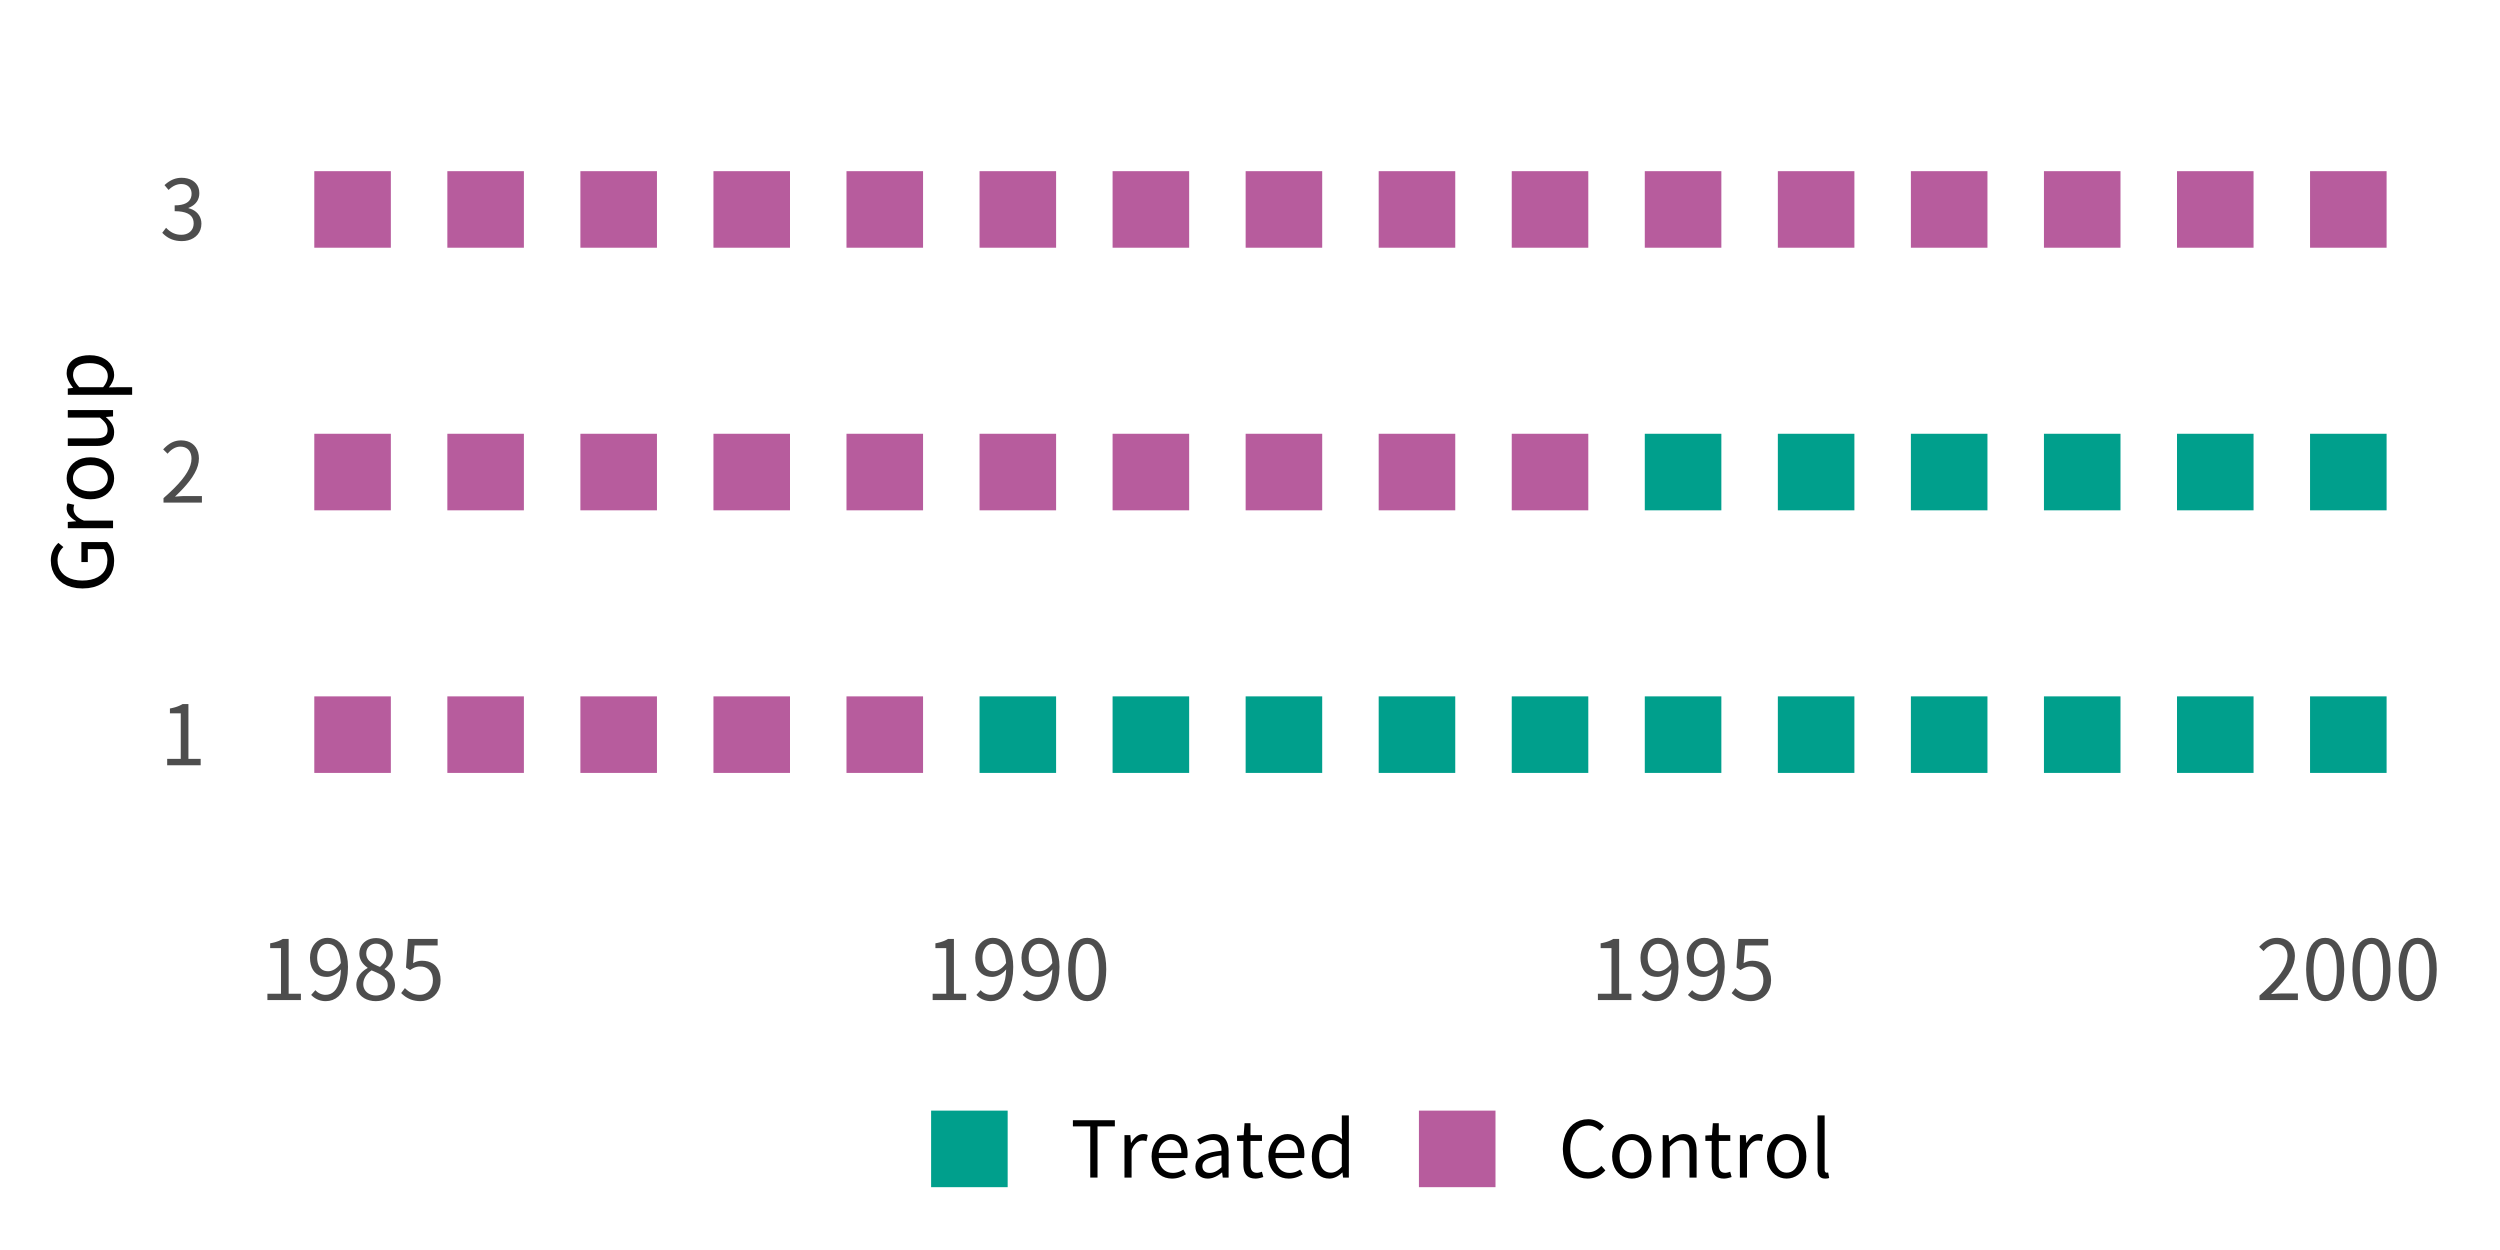 <?xml version="1.0" encoding="UTF-8"?>
<svg xmlns="http://www.w3.org/2000/svg" xmlns:xlink="http://www.w3.org/1999/xlink" width="720pt" height="360pt" viewBox="0 0 720 360" version="1.1">
<g id="surface20">
<rect x="0" y="0" width="720" height="360" style="fill:rgb(100%,100%,100%);fill-opacity:1;stroke:none;"/>
<path style=" stroke:none;fill-rule:nonzero;fill:rgb(71.765%,36.078%,61.569%);fill-opacity:1;" d="M 90.516 222.602 L 112.566 222.602 L 112.566 200.555 L 90.516 200.555 Z M 90.516 222.602 "/>
<path style=" stroke:none;fill-rule:nonzero;fill:rgb(71.765%,36.078%,61.569%);fill-opacity:1;" d="M 128.836 222.602 L 150.883 222.602 L 150.883 200.555 L 128.836 200.555 Z M 128.836 222.602 "/>
<path style=" stroke:none;fill-rule:nonzero;fill:rgb(71.765%,36.078%,61.569%);fill-opacity:1;" d="M 167.152 222.602 L 189.203 222.602 L 189.203 200.555 L 167.152 200.555 Z M 167.152 222.602 "/>
<path style=" stroke:none;fill-rule:nonzero;fill:rgb(71.765%,36.078%,61.569%);fill-opacity:1;" d="M 205.473 222.602 L 227.52 222.602 L 227.52 200.555 L 205.473 200.555 Z M 205.473 222.602 "/>
<path style=" stroke:none;fill-rule:nonzero;fill:rgb(71.765%,36.078%,61.569%);fill-opacity:1;" d="M 243.789 222.602 L 265.84 222.602 L 265.84 200.555 L 243.789 200.555 Z M 243.789 222.602 "/>
<path style=" stroke:none;fill-rule:nonzero;fill:rgb(0%,62.353%,54.902%);fill-opacity:1;" d="M 282.109 222.602 L 304.156 222.602 L 304.156 200.555 L 282.109 200.555 Z M 282.109 222.602 "/>
<path style=" stroke:none;fill-rule:nonzero;fill:rgb(0%,62.353%,54.902%);fill-opacity:1;" d="M 320.426 222.602 L 342.477 222.602 L 342.477 200.555 L 320.426 200.555 Z M 320.426 222.602 "/>
<path style=" stroke:none;fill-rule:nonzero;fill:rgb(0%,62.353%,54.902%);fill-opacity:1;" d="M 358.746 222.602 L 380.793 222.602 L 380.793 200.555 L 358.746 200.555 Z M 358.746 222.602 "/>
<path style=" stroke:none;fill-rule:nonzero;fill:rgb(0%,62.353%,54.902%);fill-opacity:1;" d="M 397.062 222.602 L 419.113 222.602 L 419.113 200.555 L 397.062 200.555 Z M 397.062 222.602 "/>
<path style=" stroke:none;fill-rule:nonzero;fill:rgb(0%,62.353%,54.902%);fill-opacity:1;" d="M 435.383 222.602 L 457.43 222.602 L 457.43 200.555 L 435.383 200.555 Z M 435.383 222.602 "/>
<path style=" stroke:none;fill-rule:nonzero;fill:rgb(0%,62.353%,54.902%);fill-opacity:1;" d="M 473.699 222.602 L 495.75 222.602 L 495.75 200.555 L 473.699 200.555 Z M 473.699 222.602 "/>
<path style=" stroke:none;fill-rule:nonzero;fill:rgb(0%,62.353%,54.902%);fill-opacity:1;" d="M 512.02 222.602 L 534.066 222.602 L 534.066 200.555 L 512.02 200.555 Z M 512.02 222.602 "/>
<path style=" stroke:none;fill-rule:nonzero;fill:rgb(0%,62.353%,54.902%);fill-opacity:1;" d="M 550.336 222.602 L 572.387 222.602 L 572.387 200.555 L 550.336 200.555 Z M 550.336 222.602 "/>
<path style=" stroke:none;fill-rule:nonzero;fill:rgb(0%,62.353%,54.902%);fill-opacity:1;" d="M 588.656 222.602 L 610.703 222.602 L 610.703 200.555 L 588.656 200.555 Z M 588.656 222.602 "/>
<path style=" stroke:none;fill-rule:nonzero;fill:rgb(0%,62.353%,54.902%);fill-opacity:1;" d="M 626.977 222.602 L 649.023 222.602 L 649.023 200.555 L 626.977 200.555 Z M 626.977 222.602 "/>
<path style=" stroke:none;fill-rule:nonzero;fill:rgb(0%,62.353%,54.902%);fill-opacity:1;" d="M 665.293 222.602 L 687.34 222.602 L 687.34 200.555 L 665.293 200.555 Z M 665.293 222.602 "/>
<path style=" stroke:none;fill-rule:nonzero;fill:rgb(71.765%,36.078%,61.569%);fill-opacity:1;" d="M 90.516 146.973 L 112.566 146.973 L 112.566 124.926 L 90.516 124.926 Z M 90.516 146.973 "/>
<path style=" stroke:none;fill-rule:nonzero;fill:rgb(71.765%,36.078%,61.569%);fill-opacity:1;" d="M 128.836 146.973 L 150.883 146.973 L 150.883 124.926 L 128.836 124.926 Z M 128.836 146.973 "/>
<path style=" stroke:none;fill-rule:nonzero;fill:rgb(71.765%,36.078%,61.569%);fill-opacity:1;" d="M 167.152 146.973 L 189.203 146.973 L 189.203 124.926 L 167.152 124.926 Z M 167.152 146.973 "/>
<path style=" stroke:none;fill-rule:nonzero;fill:rgb(71.765%,36.078%,61.569%);fill-opacity:1;" d="M 205.473 146.973 L 227.52 146.973 L 227.52 124.926 L 205.473 124.926 Z M 205.473 146.973 "/>
<path style=" stroke:none;fill-rule:nonzero;fill:rgb(71.765%,36.078%,61.569%);fill-opacity:1;" d="M 243.789 146.973 L 265.84 146.973 L 265.84 124.926 L 243.789 124.926 Z M 243.789 146.973 "/>
<path style=" stroke:none;fill-rule:nonzero;fill:rgb(71.765%,36.078%,61.569%);fill-opacity:1;" d="M 282.109 146.973 L 304.156 146.973 L 304.156 124.926 L 282.109 124.926 Z M 282.109 146.973 "/>
<path style=" stroke:none;fill-rule:nonzero;fill:rgb(71.765%,36.078%,61.569%);fill-opacity:1;" d="M 320.426 146.973 L 342.477 146.973 L 342.477 124.926 L 320.426 124.926 Z M 320.426 146.973 "/>
<path style=" stroke:none;fill-rule:nonzero;fill:rgb(71.765%,36.078%,61.569%);fill-opacity:1;" d="M 358.746 146.973 L 380.793 146.973 L 380.793 124.926 L 358.746 124.926 Z M 358.746 146.973 "/>
<path style=" stroke:none;fill-rule:nonzero;fill:rgb(71.765%,36.078%,61.569%);fill-opacity:1;" d="M 397.062 146.973 L 419.113 146.973 L 419.113 124.926 L 397.062 124.926 Z M 397.062 146.973 "/>
<path style=" stroke:none;fill-rule:nonzero;fill:rgb(71.765%,36.078%,61.569%);fill-opacity:1;" d="M 435.383 146.973 L 457.43 146.973 L 457.43 124.926 L 435.383 124.926 Z M 435.383 146.973 "/>
<path style=" stroke:none;fill-rule:nonzero;fill:rgb(0%,62.353%,54.902%);fill-opacity:1;" d="M 473.699 146.973 L 495.75 146.973 L 495.75 124.926 L 473.699 124.926 Z M 473.699 146.973 "/>
<path style=" stroke:none;fill-rule:nonzero;fill:rgb(0%,62.353%,54.902%);fill-opacity:1;" d="M 512.02 146.973 L 534.066 146.973 L 534.066 124.926 L 512.02 124.926 Z M 512.02 146.973 "/>
<path style=" stroke:none;fill-rule:nonzero;fill:rgb(0%,62.353%,54.902%);fill-opacity:1;" d="M 550.336 146.973 L 572.387 146.973 L 572.387 124.926 L 550.336 124.926 Z M 550.336 146.973 "/>
<path style=" stroke:none;fill-rule:nonzero;fill:rgb(0%,62.353%,54.902%);fill-opacity:1;" d="M 588.656 146.973 L 610.703 146.973 L 610.703 124.926 L 588.656 124.926 Z M 588.656 146.973 "/>
<path style=" stroke:none;fill-rule:nonzero;fill:rgb(0%,62.353%,54.902%);fill-opacity:1;" d="M 626.977 146.973 L 649.023 146.973 L 649.023 124.926 L 626.977 124.926 Z M 626.977 146.973 "/>
<path style=" stroke:none;fill-rule:nonzero;fill:rgb(0%,62.353%,54.902%);fill-opacity:1;" d="M 665.293 146.973 L 687.34 146.973 L 687.34 124.926 L 665.293 124.926 Z M 665.293 146.973 "/>
<path style=" stroke:none;fill-rule:nonzero;fill:rgb(71.765%,36.078%,61.569%);fill-opacity:1;" d="M 90.516 71.344 L 112.566 71.344 L 112.566 49.297 L 90.516 49.297 Z M 90.516 71.344 "/>
<path style=" stroke:none;fill-rule:nonzero;fill:rgb(71.765%,36.078%,61.569%);fill-opacity:1;" d="M 128.836 71.344 L 150.883 71.344 L 150.883 49.297 L 128.836 49.297 Z M 128.836 71.344 "/>
<path style=" stroke:none;fill-rule:nonzero;fill:rgb(71.765%,36.078%,61.569%);fill-opacity:1;" d="M 167.152 71.344 L 189.203 71.344 L 189.203 49.297 L 167.152 49.297 Z M 167.152 71.344 "/>
<path style=" stroke:none;fill-rule:nonzero;fill:rgb(71.765%,36.078%,61.569%);fill-opacity:1;" d="M 205.473 71.344 L 227.52 71.344 L 227.52 49.297 L 205.473 49.297 Z M 205.473 71.344 "/>
<path style=" stroke:none;fill-rule:nonzero;fill:rgb(71.765%,36.078%,61.569%);fill-opacity:1;" d="M 243.789 71.344 L 265.84 71.344 L 265.84 49.297 L 243.789 49.297 Z M 243.789 71.344 "/>
<path style=" stroke:none;fill-rule:nonzero;fill:rgb(71.765%,36.078%,61.569%);fill-opacity:1;" d="M 282.109 71.344 L 304.156 71.344 L 304.156 49.297 L 282.109 49.297 Z M 282.109 71.344 "/>
<path style=" stroke:none;fill-rule:nonzero;fill:rgb(71.765%,36.078%,61.569%);fill-opacity:1;" d="M 320.426 71.344 L 342.477 71.344 L 342.477 49.297 L 320.426 49.297 Z M 320.426 71.344 "/>
<path style=" stroke:none;fill-rule:nonzero;fill:rgb(71.765%,36.078%,61.569%);fill-opacity:1;" d="M 358.746 71.344 L 380.793 71.344 L 380.793 49.297 L 358.746 49.297 Z M 358.746 71.344 "/>
<path style=" stroke:none;fill-rule:nonzero;fill:rgb(71.765%,36.078%,61.569%);fill-opacity:1;" d="M 397.062 71.344 L 419.113 71.344 L 419.113 49.297 L 397.062 49.297 Z M 397.062 71.344 "/>
<path style=" stroke:none;fill-rule:nonzero;fill:rgb(71.765%,36.078%,61.569%);fill-opacity:1;" d="M 435.383 71.344 L 457.43 71.344 L 457.43 49.297 L 435.383 49.297 Z M 435.383 71.344 "/>
<path style=" stroke:none;fill-rule:nonzero;fill:rgb(71.765%,36.078%,61.569%);fill-opacity:1;" d="M 473.699 71.344 L 495.75 71.344 L 495.75 49.297 L 473.699 49.297 Z M 473.699 71.344 "/>
<path style=" stroke:none;fill-rule:nonzero;fill:rgb(71.765%,36.078%,61.569%);fill-opacity:1;" d="M 512.02 71.344 L 534.066 71.344 L 534.066 49.297 L 512.02 49.297 Z M 512.02 71.344 "/>
<path style=" stroke:none;fill-rule:nonzero;fill:rgb(71.765%,36.078%,61.569%);fill-opacity:1;" d="M 550.336 71.344 L 572.387 71.344 L 572.387 49.297 L 550.336 49.297 Z M 550.336 71.344 "/>
<path style=" stroke:none;fill-rule:nonzero;fill:rgb(71.765%,36.078%,61.569%);fill-opacity:1;" d="M 588.656 71.344 L 610.703 71.344 L 610.703 49.297 L 588.656 49.297 Z M 588.656 71.344 "/>
<path style=" stroke:none;fill-rule:nonzero;fill:rgb(71.765%,36.078%,61.569%);fill-opacity:1;" d="M 626.977 71.344 L 649.023 71.344 L 649.023 49.297 L 626.977 49.297 Z M 626.977 71.344 "/>
<path style=" stroke:none;fill-rule:nonzero;fill:rgb(71.765%,36.078%,61.569%);fill-opacity:1;" d="M 665.293 71.344 L 687.34 71.344 L 687.34 49.297 L 665.293 49.297 Z M 665.293 71.344 "/>
<path style=" stroke:none;fill-rule:nonzero;fill:rgb(30.196%,30.196%,30.196%);fill-opacity:1;" d="M 48.145 220.387 L 57.793 220.387 L 57.793 218.562 L 54.266 218.562 L 54.266 202.77 L 52.582 202.77 L 52.289 202.938 L 51.984 203.098 L 51.668 203.246 L 51.336 203.383 L 50.984 203.516 L 50.617 203.637 L 50.23 203.75 L 49.82 203.855 L 49.391 203.953 L 48.938 204.043 L 48.938 205.434 L 52.055 205.434 L 52.055 218.562 L 48.145 218.562 Z M 48.145 220.387 "/>
<path style=" stroke:none;fill-rule:nonzero;fill:rgb(30.196%,30.196%,30.196%);fill-opacity:1;" d="M 47.09 144.758 L 58.152 144.758 L 58.152 142.863 L 53.008 142.863 L 52.727 142.871 L 52.438 142.883 L 52.145 142.902 L 51.848 142.918 L 51.551 142.941 L 51.258 142.961 L 50.965 142.984 L 50.68 143.008 L 50.398 143.031 L 51.598 141.867 L 52.703 140.723 L 53.707 139.594 L 54.609 138.48 L 55.391 137.383 L 56.051 136.293 L 56.582 135.219 L 56.969 134.152 L 57.207 133.09 L 57.289 132.039 L 57.23 131.129 L 57.059 130.289 L 56.777 129.527 L 56.395 128.848 L 55.91 128.254 L 55.332 127.758 L 54.668 127.359 L 53.914 127.07 L 53.082 126.891 L 52.176 126.828 L 51.527 126.859 L 50.918 126.949 L 50.344 127.094 L 49.801 127.293 L 49.285 127.543 L 48.797 127.836 L 48.324 128.176 L 47.871 128.555 L 47.426 128.969 L 46.992 129.422 L 48.266 130.672 L 48.559 130.332 L 48.875 130.016 L 49.203 129.723 L 49.547 129.453 L 49.906 129.219 L 50.281 129.016 L 50.672 128.852 L 51.07 128.73 L 51.484 128.656 L 51.91 128.629 L 52.535 128.672 L 53.086 128.797 L 53.574 129 L 53.996 129.273 L 54.352 129.613 L 54.641 130.016 L 54.863 130.469 L 55.023 130.973 L 55.121 131.523 L 55.152 132.109 L 55.074 133.031 L 54.844 133.988 L 54.453 134.984 L 53.902 136.023 L 53.191 137.109 L 52.312 138.254 L 51.266 139.453 L 50.047 140.719 L 48.656 142.055 L 47.09 143.461 Z M 47.09 144.758 "/>
<path style=" stroke:none;fill-rule:nonzero;fill:rgb(30.196%,30.196%,30.196%);fill-opacity:1;" d="M 52.367 69.441 L 53.285 69.387 L 54.152 69.223 L 54.961 68.953 L 55.699 68.582 L 56.359 68.113 L 56.922 67.551 L 57.379 66.895 L 57.723 66.152 L 57.934 65.328 L 58.008 64.426 L 57.961 63.73 L 57.82 63.086 L 57.594 62.492 L 57.293 61.957 L 56.922 61.473 L 56.488 61.047 L 56 60.684 L 55.469 60.379 L 54.895 60.137 L 54.289 59.961 L 54.289 59.867 L 54.824 59.637 L 55.32 59.359 L 55.777 59.043 L 56.184 58.684 L 56.539 58.281 L 56.844 57.836 L 57.082 57.344 L 57.262 56.812 L 57.371 56.238 L 57.406 55.617 L 57.344 54.816 L 57.16 54.09 L 56.863 53.438 L 56.457 52.859 L 55.957 52.367 L 55.371 51.953 L 54.703 51.629 L 53.961 51.395 L 53.156 51.25 L 52.297 51.203 L 51.699 51.227 L 51.129 51.305 L 50.582 51.426 L 50.062 51.594 L 49.566 51.797 L 49.09 52.043 L 48.637 52.316 L 48.199 52.625 L 47.781 52.957 L 47.375 53.312 L 48.551 54.707 L 48.855 54.414 L 49.172 54.141 L 49.508 53.895 L 49.852 53.672 L 50.215 53.477 L 50.586 53.312 L 50.973 53.18 L 51.371 53.082 L 51.781 53.023 L 52.199 53 L 52.727 53.035 L 53.211 53.129 L 53.648 53.285 L 54.035 53.496 L 54.371 53.762 L 54.652 54.078 L 54.879 54.441 L 55.043 54.852 L 55.141 55.301 L 55.176 55.785 L 55.137 56.34 L 55.016 56.863 L 54.809 57.348 L 54.504 57.785 L 54.098 58.176 L 53.586 58.508 L 52.953 58.777 L 52.203 58.977 L 51.32 59.102 L 50.305 59.145 L 50.305 60.824 L 51.441 60.867 L 52.43 60.988 L 53.273 61.188 L 53.98 61.457 L 54.562 61.793 L 55.02 62.195 L 55.359 62.652 L 55.598 63.164 L 55.73 63.723 L 55.777 64.328 L 55.73 64.918 L 55.605 65.453 L 55.398 65.938 L 55.117 66.367 L 54.77 66.738 L 54.359 67.047 L 53.895 67.293 L 53.375 67.473 L 52.809 67.582 L 52.199 67.617 L 51.621 67.59 L 51.078 67.512 L 50.574 67.387 L 50.098 67.219 L 49.656 67.016 L 49.242 66.777 L 48.855 66.512 L 48.492 66.227 L 48.152 65.922 L 47.832 65.602 L 46.727 67.043 L 47.09 67.41 L 47.492 67.77 L 47.934 68.109 L 48.414 68.426 L 48.945 68.711 L 49.523 68.957 L 50.148 69.16 L 50.832 69.312 L 51.57 69.406 Z M 52.367 69.441 "/>
<path style=" stroke:none;fill-rule:nonzero;fill:rgb(30.196%,30.196%,30.196%);fill-opacity:1;" d="M 77.012 288.023 L 86.66 288.023 L 86.66 286.199 L 83.133 286.199 L 83.133 270.406 L 81.453 270.406 L 81.16 270.574 L 80.855 270.73 L 80.535 270.879 L 80.203 271.02 L 79.852 271.148 L 79.484 271.27 L 79.098 271.387 L 78.691 271.488 L 78.258 271.586 L 77.805 271.676 L 77.805 273.07 L 80.926 273.07 L 80.926 286.199 L 77.012 286.199 Z M 77.012 288.023 "/>
<path style=" stroke:none;fill-rule:nonzero;fill:rgb(30.196%,30.196%,30.196%);fill-opacity:1;" d="M 91.34 275.805 L 91.379 275.109 L 91.488 274.469 L 91.664 273.887 L 91.902 273.367 L 92.199 272.914 L 92.543 272.531 L 92.934 272.23 L 93.363 272.004 L 93.824 271.867 L 94.316 271.82 L 94.965 271.879 L 95.559 272.051 L 96.094 272.336 L 96.574 272.73 L 96.992 273.234 L 97.352 273.848 L 97.648 274.57 L 97.883 275.398 L 98.051 276.328 L 98.156 277.367 L 97.812 277.832 L 97.457 278.246 L 97.094 278.605 L 96.723 278.91 L 96.348 279.164 L 95.969 279.367 L 95.594 279.523 L 95.219 279.633 L 94.848 279.695 L 94.484 279.719 L 93.891 279.672 L 93.355 279.539 L 92.883 279.32 L 92.477 279.023 L 92.129 278.652 L 91.844 278.211 L 91.625 277.699 L 91.469 277.125 L 91.371 276.492 Z M 93.836 288.332 L 94.82 288.25 L 95.773 287.992 L 96.676 287.551 L 97.516 286.914 L 98.27 286.074 L 98.926 285.02 L 99.469 283.742 L 99.875 282.234 L 100.133 280.477 L 100.219 278.469 L 100.145 276.875 L 99.93 275.453 L 99.586 274.195 L 99.117 273.105 L 98.539 272.184 L 97.855 271.43 L 97.082 270.848 L 96.23 270.43 L 95.305 270.176 L 94.316 270.094 L 93.512 270.16 L 92.742 270.359 L 92.02 270.684 L 91.359 271.121 L 90.77 271.672 L 90.262 272.324 L 89.848 273.07 L 89.539 273.902 L 89.344 274.816 L 89.277 275.805 L 89.332 276.848 L 89.5 277.781 L 89.77 278.613 L 90.141 279.332 L 90.602 279.945 L 91.152 280.449 L 91.785 280.84 L 92.496 281.125 L 93.277 281.293 L 94.125 281.352 L 94.566 281.324 L 95.004 281.25 L 95.441 281.133 L 95.875 280.969 L 96.297 280.766 L 96.707 280.52 L 97.105 280.238 L 97.484 279.922 L 97.844 279.57 L 98.18 279.191 L 98.078 280.719 L 97.875 282.043 L 97.582 283.172 L 97.211 284.121 L 96.766 284.895 L 96.254 285.504 L 95.691 285.957 L 95.082 286.27 L 94.438 286.453 L 93.766 286.508 L 93.426 286.496 L 93.098 286.449 L 92.77 286.379 L 92.453 286.277 L 92.148 286.152 L 91.852 286 L 91.574 285.828 L 91.309 285.629 L 91.062 285.406 L 90.836 285.164 L 89.613 286.535 L 89.918 286.836 L 90.246 287.117 L 90.602 287.379 L 90.977 287.613 L 91.383 287.82 L 91.812 287.996 L 92.273 288.141 L 92.762 288.246 L 93.285 288.312 Z M 93.836 288.332 "/>
<path style=" stroke:none;fill-rule:nonzero;fill:rgb(30.196%,30.196%,30.196%);fill-opacity:1;" d="M 108.238 288.332 L 109.195 288.273 L 110.082 288.105 L 110.891 287.836 L 111.609 287.469 L 112.238 287.016 L 112.766 286.488 L 113.191 285.891 L 113.5 285.234 L 113.691 284.523 L 113.758 283.773 L 113.715 283.086 L 113.594 282.457 L 113.402 281.887 L 113.152 281.371 L 112.844 280.902 L 112.492 280.48 L 112.102 280.098 L 111.68 279.754 L 111.238 279.445 L 110.781 279.164 L 110.781 279.047 L 111.102 278.777 L 111.43 278.469 L 111.754 278.117 L 112.062 277.73 L 112.352 277.309 L 112.609 276.855 L 112.824 276.375 L 112.988 275.871 L 113.094 275.344 L 113.133 274.797 L 113.078 274.008 L 112.918 273.273 L 112.656 272.602 L 112.297 271.996 L 111.844 271.465 L 111.301 271.016 L 110.672 270.652 L 109.961 270.387 L 109.172 270.223 L 108.309 270.164 L 107.508 270.219 L 106.758 270.371 L 106.059 270.621 L 105.43 270.961 L 104.871 271.391 L 104.395 271.898 L 104.008 272.48 L 103.723 273.133 L 103.547 273.852 L 103.484 274.629 L 103.516 275.168 L 103.605 275.676 L 103.754 276.152 L 103.949 276.602 L 104.188 277.02 L 104.465 277.406 L 104.777 277.766 L 105.117 278.102 L 105.48 278.406 L 105.859 278.688 L 105.859 278.805 L 105.379 279.086 L 104.906 279.414 L 104.453 279.789 L 104.023 280.207 L 103.637 280.672 L 103.297 281.18 L 103.016 281.734 L 102.805 282.328 L 102.668 282.969 L 102.621 283.652 L 102.691 284.445 L 102.895 285.184 L 103.223 285.859 L 103.664 286.473 L 104.215 287.012 L 104.859 287.469 L 105.594 287.836 L 106.406 288.105 L 107.293 288.277 Z M 109.438 278.469 L 108.824 278.223 L 108.23 277.961 L 107.672 277.68 L 107.152 277.375 L 106.684 277.035 L 106.277 276.66 L 105.941 276.234 L 105.691 275.762 L 105.531 275.227 L 105.477 274.629 L 105.512 274.137 L 105.613 273.68 L 105.773 273.262 L 105.996 272.887 L 106.27 272.562 L 106.59 272.289 L 106.957 272.07 L 107.367 271.906 L 107.809 271.809 L 108.285 271.773 L 108.828 271.816 L 109.32 271.934 L 109.762 272.125 L 110.152 272.383 L 110.484 272.699 L 110.758 273.066 L 110.977 273.477 L 111.133 273.926 L 111.227 274.41 L 111.262 274.918 L 111.242 275.305 L 111.188 275.684 L 111.094 276.059 L 110.965 276.422 L 110.797 276.785 L 110.598 277.137 L 110.359 277.48 L 110.086 277.82 L 109.777 278.148 Z M 108.285 286.703 L 107.668 286.66 L 107.09 286.543 L 106.559 286.355 L 106.078 286.102 L 105.656 285.785 L 105.297 285.41 L 105.008 284.988 L 104.793 284.516 L 104.656 284.008 L 104.613 283.461 L 104.641 282.965 L 104.727 282.488 L 104.863 282.031 L 105.051 281.598 L 105.281 281.184 L 105.555 280.789 L 105.871 280.422 L 106.219 280.082 L 106.602 279.766 L 107.012 279.477 L 107.75 279.777 L 108.453 280.082 L 109.117 280.395 L 109.73 280.73 L 110.277 281.098 L 110.75 281.504 L 111.133 281.961 L 111.422 282.477 L 111.605 283.062 L 111.668 283.727 L 111.629 284.234 L 111.512 284.707 L 111.32 285.141 L 111.059 285.531 L 110.73 285.871 L 110.348 286.16 L 109.906 286.391 L 109.41 286.559 L 108.867 286.664 Z M 108.285 286.703 "/>
<path style=" stroke:none;fill-rule:nonzero;fill:rgb(30.196%,30.196%,30.196%);fill-opacity:1;" d="M 121.125 288.332 L 122.008 288.27 L 122.867 288.074 L 123.68 287.758 L 124.438 287.316 L 125.121 286.758 L 125.715 286.082 L 126.203 285.297 L 126.57 284.398 L 126.805 283.395 L 126.883 282.285 L 126.816 281.191 L 126.613 280.219 L 126.293 279.375 L 125.859 278.648 L 125.332 278.039 L 124.711 277.551 L 124.016 277.172 L 123.258 276.902 L 122.441 276.746 L 121.582 276.695 L 121.273 276.703 L 120.98 276.723 L 120.699 276.762 L 120.43 276.812 L 120.172 276.879 L 119.922 276.957 L 119.68 277.047 L 119.438 277.152 L 119.203 277.266 L 118.965 277.391 L 119.395 272.301 L 126.043 272.301 L 126.043 270.406 L 117.477 270.406 L 116.926 278.66 L 118.102 279.383 L 118.395 279.191 L 118.68 279.016 L 118.953 278.863 L 119.227 278.727 L 119.5 278.613 L 119.781 278.52 L 120.066 278.445 L 120.367 278.391 L 120.688 278.359 L 121.027 278.352 L 121.668 278.395 L 122.254 278.523 L 122.789 278.738 L 123.266 279.035 L 123.68 279.41 L 124.027 279.859 L 124.305 280.379 L 124.508 280.973 L 124.633 281.633 L 124.676 282.359 L 124.629 283.098 L 124.484 283.777 L 124.258 284.387 L 123.953 284.93 L 123.578 285.398 L 123.141 285.789 L 122.652 286.098 L 122.113 286.324 L 121.539 286.461 L 120.934 286.508 L 120.344 286.484 L 119.797 286.402 L 119.289 286.281 L 118.82 286.117 L 118.387 285.914 L 117.98 285.684 L 117.605 285.43 L 117.254 285.156 L 116.922 284.863 L 116.613 284.566 L 115.531 286.004 L 115.902 286.355 L 116.305 286.699 L 116.742 287.027 L 117.223 287.332 L 117.742 287.609 L 118.312 287.852 L 118.934 288.055 L 119.605 288.203 L 120.336 288.301 Z M 121.125 288.332 "/>
<path style=" stroke:none;fill-rule:nonzero;fill:rgb(30.196%,30.196%,30.196%);fill-opacity:1;" d="M 268.605 288.023 L 278.254 288.023 L 278.254 286.199 L 274.727 286.199 L 274.727 270.406 L 273.043 270.406 L 272.75 270.574 L 272.445 270.73 L 272.129 270.879 L 271.797 271.02 L 271.445 271.148 L 271.078 271.27 L 270.691 271.387 L 270.281 271.488 L 269.852 271.586 L 269.398 271.676 L 269.398 273.07 L 272.516 273.07 L 272.516 286.199 L 268.605 286.199 Z M 268.605 288.023 "/>
<path style=" stroke:none;fill-rule:nonzero;fill:rgb(30.196%,30.196%,30.196%);fill-opacity:1;" d="M 282.934 275.805 L 282.969 275.109 L 283.082 274.469 L 283.258 273.887 L 283.496 273.367 L 283.789 272.914 L 284.137 272.531 L 284.523 272.23 L 284.953 272.004 L 285.418 271.867 L 285.91 271.82 L 286.559 271.879 L 287.152 272.051 L 287.688 272.336 L 288.164 272.73 L 288.586 273.234 L 288.941 273.848 L 289.238 274.57 L 289.473 275.398 L 289.645 276.328 L 289.75 277.367 L 289.402 277.832 L 289.047 278.246 L 288.684 278.605 L 288.312 278.91 L 287.941 279.164 L 287.562 279.367 L 287.188 279.523 L 286.812 279.633 L 286.441 279.695 L 286.078 279.719 L 285.48 279.672 L 284.949 279.539 L 284.477 279.32 L 284.066 279.023 L 283.723 278.652 L 283.438 278.211 L 283.219 277.699 L 283.059 277.125 L 282.965 276.492 Z M 285.43 288.332 L 286.414 288.25 L 287.363 287.992 L 288.27 287.551 L 289.105 286.914 L 289.863 286.074 L 290.52 285.02 L 291.059 283.742 L 291.465 282.234 L 291.723 280.477 L 291.812 278.469 L 291.738 276.875 L 291.523 275.453 L 291.176 274.195 L 290.711 273.105 L 290.129 272.184 L 289.449 271.43 L 288.676 270.848 L 287.82 270.43 L 286.895 270.176 L 285.91 270.094 L 285.102 270.16 L 284.332 270.359 L 283.613 270.684 L 282.953 271.121 L 282.363 271.672 L 281.855 272.324 L 281.441 273.07 L 281.129 273.902 L 280.938 274.816 L 280.867 275.805 L 280.926 276.848 L 281.09 277.781 L 281.363 278.613 L 281.73 279.332 L 282.195 279.945 L 282.746 280.449 L 283.379 280.84 L 284.09 281.125 L 284.871 281.293 L 285.715 281.352 L 286.156 281.324 L 286.598 281.25 L 287.035 281.133 L 287.465 280.969 L 287.887 280.766 L 288.301 280.52 L 288.695 280.238 L 289.078 279.922 L 289.438 279.57 L 289.773 279.191 L 289.668 280.719 L 289.469 282.043 L 289.176 283.172 L 288.801 284.121 L 288.355 284.895 L 287.848 285.504 L 287.285 285.957 L 286.676 286.27 L 286.031 286.453 L 285.355 286.508 L 285.02 286.496 L 284.688 286.449 L 284.363 286.379 L 284.047 286.277 L 283.738 286.152 L 283.445 286 L 283.164 285.828 L 282.902 285.629 L 282.656 285.406 L 282.43 285.164 L 281.203 286.535 L 281.512 286.836 L 281.84 287.117 L 282.191 287.379 L 282.57 287.613 L 282.977 287.82 L 283.406 287.996 L 283.867 288.141 L 284.355 288.246 L 284.875 288.312 Z M 285.43 288.332 "/>
<path style=" stroke:none;fill-rule:nonzero;fill:rgb(30.196%,30.196%,30.196%);fill-opacity:1;" d="M 296.254 275.805 L 296.289 275.109 L 296.402 274.469 L 296.578 273.887 L 296.816 273.367 L 297.109 272.914 L 297.457 272.531 L 297.844 272.23 L 298.273 272.004 L 298.738 271.867 L 299.23 271.82 L 299.879 271.879 L 300.473 272.051 L 301.008 272.336 L 301.484 272.73 L 301.906 273.234 L 302.262 273.848 L 302.559 274.57 L 302.793 275.398 L 302.965 276.328 L 303.07 277.367 L 302.723 277.832 L 302.367 278.246 L 302.004 278.605 L 301.633 278.91 L 301.258 279.164 L 300.883 279.367 L 300.504 279.523 L 300.133 279.633 L 299.762 279.695 L 299.398 279.719 L 298.801 279.672 L 298.27 279.539 L 297.797 279.32 L 297.387 279.023 L 297.043 278.652 L 296.758 278.211 L 296.535 277.699 L 296.379 277.125 L 296.285 276.492 Z M 298.75 288.332 L 299.73 288.25 L 300.684 287.992 L 301.59 287.551 L 302.426 286.914 L 303.184 286.074 L 303.84 285.02 L 304.379 283.742 L 304.785 282.234 L 305.043 280.477 L 305.133 278.469 L 305.059 276.875 L 304.844 275.453 L 304.496 274.195 L 304.027 273.105 L 303.449 272.184 L 302.77 271.43 L 301.996 270.848 L 301.141 270.43 L 300.215 270.176 L 299.23 270.094 L 298.422 270.16 L 297.652 270.359 L 296.934 270.684 L 296.273 271.121 L 295.684 271.672 L 295.176 272.324 L 294.762 273.07 L 294.449 273.902 L 294.258 274.816 L 294.188 275.805 L 294.246 276.848 L 294.41 277.781 L 294.684 278.613 L 295.051 279.332 L 295.516 279.945 L 296.066 280.449 L 296.699 280.84 L 297.406 281.125 L 298.188 281.293 L 299.035 281.352 L 299.477 281.324 L 299.918 281.25 L 300.355 281.133 L 300.785 280.969 L 301.207 280.766 L 301.621 280.52 L 302.016 280.238 L 302.398 279.922 L 302.758 279.57 L 303.094 279.191 L 302.988 280.719 L 302.789 282.043 L 302.496 283.172 L 302.121 284.121 L 301.676 284.895 L 301.168 285.504 L 300.605 285.957 L 299.996 286.27 L 299.352 286.453 L 298.676 286.508 L 298.34 286.496 L 298.008 286.449 L 297.684 286.379 L 297.367 286.277 L 297.059 286.152 L 296.766 286 L 296.484 285.828 L 296.223 285.629 L 295.977 285.406 L 295.75 285.164 L 294.523 286.535 L 294.832 286.836 L 295.16 287.117 L 295.512 287.379 L 295.891 287.613 L 296.293 287.82 L 296.727 287.996 L 297.188 288.141 L 297.676 288.246 L 298.195 288.312 Z M 298.75 288.332 "/>
<path style=" stroke:none;fill-rule:nonzero;fill:rgb(30.196%,30.196%,30.196%);fill-opacity:1;" d="M 313.125 288.332 L 314.09 288.242 L 314.977 287.969 L 315.777 287.512 L 316.492 286.867 L 317.113 286.043 L 317.633 285.035 L 318.047 283.844 L 318.348 282.469 L 318.535 280.91 L 318.598 279.164 L 318.535 277.43 L 318.348 275.883 L 318.047 274.52 L 317.633 273.34 L 317.113 272.344 L 316.492 271.531 L 315.777 270.902 L 314.977 270.453 L 314.09 270.184 L 313.125 270.094 L 312.152 270.184 L 311.262 270.449 L 310.457 270.898 L 309.738 271.523 L 309.117 272.336 L 308.594 273.328 L 308.18 274.508 L 307.879 275.871 L 307.691 277.426 L 307.629 279.164 L 307.691 280.91 L 307.879 282.469 L 308.18 283.844 L 308.594 285.035 L 309.117 286.043 L 309.738 286.867 L 310.457 287.512 L 311.262 287.969 L 312.152 288.242 Z M 313.125 286.582 L 312.539 286.516 L 312 286.309 L 311.512 285.961 L 311.07 285.465 L 310.688 284.816 L 310.367 284.016 L 310.109 283.055 L 309.922 281.926 L 309.805 280.633 L 309.766 279.164 L 309.805 277.711 L 309.922 276.434 L 310.109 275.32 L 310.367 274.371 L 310.688 273.578 L 311.07 272.941 L 311.512 272.457 L 312 272.113 L 312.539 271.91 L 313.125 271.844 L 313.703 271.91 L 314.238 272.113 L 314.723 272.457 L 315.16 272.941 L 315.539 273.578 L 315.859 274.371 L 316.117 275.32 L 316.305 276.434 L 316.422 277.711 L 316.461 279.164 L 316.422 280.633 L 316.305 281.926 L 316.117 283.055 L 315.859 284.016 L 315.539 284.816 L 315.16 285.465 L 314.723 285.961 L 314.238 286.309 L 313.703 286.516 Z M 313.125 286.582 "/>
<path style=" stroke:none;fill-rule:nonzero;fill:rgb(30.196%,30.196%,30.196%);fill-opacity:1;" d="M 460.195 288.023 L 469.844 288.023 L 469.844 286.199 L 466.316 286.199 L 466.316 270.406 L 464.637 270.406 L 464.344 270.574 L 464.039 270.73 L 463.719 270.879 L 463.387 271.02 L 463.039 271.148 L 462.672 271.27 L 462.285 271.387 L 461.875 271.488 L 461.445 271.586 L 460.988 271.676 L 460.988 273.07 L 464.109 273.07 L 464.109 286.199 L 460.195 286.199 Z M 460.195 288.023 "/>
<path style=" stroke:none;fill-rule:nonzero;fill:rgb(30.196%,30.196%,30.196%);fill-opacity:1;" d="M 474.523 275.805 L 474.562 275.109 L 474.672 274.469 L 474.852 273.887 L 475.09 273.367 L 475.383 272.914 L 475.727 272.531 L 476.117 272.23 L 476.547 272.004 L 477.008 271.867 L 477.5 271.82 L 478.148 271.879 L 478.742 272.051 L 479.281 272.336 L 479.758 272.73 L 480.176 273.234 L 480.535 273.848 L 480.832 274.57 L 481.066 275.398 L 481.234 276.328 L 481.34 277.367 L 480.996 277.832 L 480.641 278.246 L 480.277 278.605 L 479.906 278.91 L 479.531 279.164 L 479.156 279.367 L 478.777 279.523 L 478.402 279.633 L 478.031 279.695 L 477.668 279.719 L 477.074 279.672 L 476.539 279.539 L 476.07 279.32 L 475.66 279.023 L 475.312 278.652 L 475.031 278.211 L 474.809 277.699 L 474.652 277.125 L 474.555 276.492 Z M 477.02 288.332 L 478.004 288.25 L 478.957 287.992 L 479.859 287.551 L 480.699 286.914 L 481.453 286.074 L 482.113 285.02 L 482.652 283.742 L 483.059 282.234 L 483.316 280.477 L 483.406 278.469 L 483.332 276.875 L 483.117 275.453 L 482.77 274.195 L 482.301 273.105 L 481.723 272.184 L 481.039 271.43 L 480.27 270.848 L 479.414 270.43 L 478.488 270.176 L 477.5 270.094 L 476.695 270.16 L 475.926 270.359 L 475.207 270.684 L 474.543 271.121 L 473.953 271.672 L 473.445 272.324 L 473.031 273.07 L 472.723 273.902 L 472.527 274.816 L 472.461 275.805 L 472.52 276.848 L 472.684 277.781 L 472.953 278.613 L 473.324 279.332 L 473.785 279.945 L 474.336 280.449 L 474.969 280.84 L 475.68 281.125 L 476.461 281.293 L 477.309 281.352 L 477.75 281.324 L 478.188 281.25 L 478.625 281.133 L 479.059 280.969 L 479.48 280.766 L 479.891 280.52 L 480.289 280.238 L 480.668 279.922 L 481.027 279.57 L 481.363 279.191 L 481.262 280.719 L 481.059 282.043 L 480.77 283.172 L 480.395 284.121 L 479.949 284.895 L 479.441 285.504 L 478.875 285.957 L 478.266 286.27 L 477.621 286.453 L 476.949 286.508 L 476.613 286.496 L 476.281 286.449 L 475.957 286.379 L 475.637 286.277 L 475.332 286.152 L 475.039 286 L 474.758 285.828 L 474.492 285.629 L 474.246 285.406 L 474.02 285.164 L 472.797 286.535 L 473.102 286.836 L 473.434 287.117 L 473.785 287.379 L 474.164 287.613 L 474.566 287.82 L 475 287.996 L 475.457 288.141 L 475.949 288.246 L 476.469 288.312 Z M 477.02 288.332 "/>
<path style=" stroke:none;fill-rule:nonzero;fill:rgb(30.196%,30.196%,30.196%);fill-opacity:1;" d="M 487.844 275.805 L 487.883 275.109 L 487.992 274.469 L 488.172 273.887 L 488.41 273.367 L 488.703 272.914 L 489.047 272.531 L 489.438 272.23 L 489.867 272.004 L 490.328 271.867 L 490.82 271.82 L 491.469 271.879 L 492.062 272.051 L 492.602 272.336 L 493.078 272.73 L 493.496 273.234 L 493.855 273.848 L 494.152 274.57 L 494.387 275.398 L 494.555 276.328 L 494.66 277.367 L 494.316 277.832 L 493.961 278.246 L 493.598 278.605 L 493.227 278.91 L 492.852 279.164 L 492.477 279.367 L 492.098 279.523 L 491.723 279.633 L 491.352 279.695 L 490.988 279.719 L 490.395 279.672 L 489.859 279.539 L 489.391 279.32 L 488.98 279.023 L 488.633 278.652 L 488.352 278.211 L 488.129 277.699 L 487.973 277.125 L 487.875 276.492 Z M 490.34 288.332 L 491.324 288.25 L 492.277 287.992 L 493.18 287.551 L 494.02 286.914 L 494.773 286.074 L 495.43 285.02 L 495.973 283.742 L 496.379 282.234 L 496.637 280.477 L 496.727 278.469 L 496.652 276.875 L 496.438 275.453 L 496.09 274.195 L 495.621 273.105 L 495.043 272.184 L 494.359 271.43 L 493.59 270.848 L 492.734 270.43 L 491.809 270.176 L 490.82 270.094 L 490.016 270.16 L 489.246 270.359 L 488.527 270.684 L 487.863 271.121 L 487.273 271.672 L 486.766 272.324 L 486.352 273.07 L 486.043 273.902 L 485.848 274.816 L 485.781 275.805 L 485.836 276.848 L 486.004 277.781 L 486.273 278.613 L 486.645 279.332 L 487.105 279.945 L 487.656 280.449 L 488.289 280.84 L 489 281.125 L 489.781 281.293 L 490.629 281.352 L 491.07 281.324 L 491.508 281.25 L 491.945 281.133 L 492.379 280.969 L 492.801 280.766 L 493.211 280.52 L 493.609 280.238 L 493.988 279.922 L 494.348 279.57 L 494.684 279.191 L 494.582 280.719 L 494.379 282.043 L 494.086 283.172 L 493.715 284.121 L 493.27 284.895 L 492.762 285.504 L 492.195 285.957 L 491.586 286.27 L 490.941 286.453 L 490.27 286.508 L 489.934 286.496 L 489.602 286.449 L 489.273 286.379 L 488.957 286.277 L 488.652 286.152 L 488.359 286 L 488.078 285.828 L 487.812 285.629 L 487.566 285.406 L 487.34 285.164 L 486.117 286.535 L 486.422 286.836 L 486.754 287.117 L 487.105 287.379 L 487.484 287.613 L 487.887 287.82 L 488.32 287.996 L 488.777 288.141 L 489.27 288.246 L 489.789 288.312 Z M 490.34 288.332 "/>
<path style=" stroke:none;fill-rule:nonzero;fill:rgb(30.196%,30.196%,30.196%);fill-opacity:1;" d="M 504.309 288.332 L 505.195 288.27 L 506.051 288.074 L 506.867 287.758 L 507.621 287.316 L 508.305 286.758 L 508.898 286.082 L 509.387 285.297 L 509.754 284.398 L 509.988 283.395 L 510.07 282.285 L 510 281.191 L 509.797 280.219 L 509.477 279.375 L 509.047 278.648 L 508.516 278.039 L 507.898 277.551 L 507.203 277.172 L 506.441 276.902 L 505.625 276.746 L 504.766 276.695 L 504.457 276.703 L 504.164 276.723 L 503.883 276.762 L 503.617 276.812 L 503.359 276.879 L 503.109 276.957 L 502.863 277.047 L 502.625 277.152 L 502.387 277.266 L 502.148 277.391 L 502.582 272.301 L 509.23 272.301 L 509.23 270.406 L 500.66 270.406 L 500.109 278.66 L 501.285 279.383 L 501.582 279.191 L 501.863 279.016 L 502.141 278.863 L 502.414 278.727 L 502.688 278.613 L 502.965 278.52 L 503.254 278.445 L 503.555 278.391 L 503.871 278.359 L 504.215 278.352 L 504.852 278.395 L 505.441 278.523 L 505.977 278.738 L 506.449 279.035 L 506.863 279.41 L 507.211 279.859 L 507.492 280.379 L 507.695 280.973 L 507.82 281.633 L 507.859 282.359 L 507.812 283.098 L 507.668 283.777 L 507.441 284.387 L 507.137 284.93 L 506.762 285.398 L 506.328 285.789 L 505.836 286.098 L 505.301 286.324 L 504.723 286.461 L 504.117 286.508 L 503.527 286.484 L 502.98 286.402 L 502.477 286.281 L 502.004 286.117 L 501.57 285.914 L 501.164 285.684 L 500.789 285.43 L 500.438 285.156 L 500.109 284.863 L 499.797 284.566 L 498.719 286.004 L 499.086 286.355 L 499.488 286.699 L 499.926 287.027 L 500.406 287.332 L 500.93 287.609 L 501.496 287.852 L 502.117 288.055 L 502.789 288.203 L 503.52 288.301 Z M 504.309 288.332 "/>
<path style=" stroke:none;fill-rule:nonzero;fill:rgb(30.196%,30.196%,30.196%);fill-opacity:1;" d="M 650.734 288.023 L 661.797 288.023 L 661.797 286.125 L 656.926 286.125 L 656.652 286.129 L 656.371 286.137 L 656.082 286.148 L 655.789 286.164 L 655.496 286.184 L 655.195 286.203 L 654.609 286.25 L 654.324 286.27 L 654.047 286.293 L 655.242 285.129 L 656.348 283.984 L 657.352 282.855 L 658.254 281.742 L 659.039 280.645 L 659.699 279.559 L 660.227 278.48 L 660.613 277.414 L 660.852 276.355 L 660.934 275.301 L 660.875 274.391 L 660.703 273.555 L 660.422 272.789 L 660.039 272.109 L 659.555 271.52 L 658.98 271.02 L 658.312 270.625 L 657.559 270.332 L 656.727 270.156 L 655.82 270.094 L 655.172 270.125 L 654.562 270.215 L 653.988 270.359 L 653.445 270.559 L 652.934 270.805 L 652.441 271.098 L 651.969 271.438 L 651.516 271.816 L 651.07 272.234 L 650.637 272.688 L 651.91 273.934 L 652.207 273.598 L 652.52 273.277 L 652.848 272.984 L 653.191 272.719 L 653.555 272.48 L 653.926 272.281 L 654.316 272.117 L 654.719 271.996 L 655.133 271.918 L 655.559 271.895 L 656.18 271.938 L 656.734 272.062 L 657.219 272.266 L 657.641 272.539 L 657.996 272.879 L 658.285 273.277 L 658.512 273.734 L 658.668 274.238 L 658.766 274.785 L 658.797 275.375 L 658.719 276.297 L 658.488 277.254 L 658.098 278.246 L 657.547 279.285 L 656.836 280.375 L 655.957 281.516 L 654.91 282.719 L 653.691 283.984 L 652.301 285.316 L 650.734 286.727 Z M 650.734 288.023 "/>
<path style=" stroke:none;fill-rule:nonzero;fill:rgb(30.196%,30.196%,30.196%);fill-opacity:1;" d="M 669.668 288.332 L 670.633 288.242 L 671.52 287.969 L 672.324 287.512 L 673.035 286.867 L 673.656 286.043 L 674.176 285.035 L 674.59 283.844 L 674.891 282.469 L 675.078 280.91 L 675.141 279.164 L 675.078 277.43 L 674.891 275.883 L 674.59 274.52 L 674.176 273.34 L 673.656 272.344 L 673.035 271.531 L 672.324 270.902 L 671.52 270.453 L 670.633 270.184 L 669.668 270.094 L 668.699 270.184 L 667.809 270.449 L 667 270.898 L 666.281 271.523 L 665.66 272.336 L 665.141 273.328 L 664.727 274.508 L 664.422 275.871 L 664.238 277.426 L 664.172 279.164 L 664.238 280.91 L 664.422 282.469 L 664.727 283.844 L 665.141 285.035 L 665.66 286.043 L 666.281 286.867 L 667 287.512 L 667.809 287.969 L 668.699 288.242 Z M 669.668 286.582 L 669.086 286.516 L 668.547 286.309 L 668.055 285.961 L 667.617 285.465 L 667.234 284.816 L 666.91 284.016 L 666.652 283.055 L 666.465 281.926 L 666.348 280.633 L 666.309 279.164 L 666.348 277.711 L 666.465 276.434 L 666.652 275.32 L 666.91 274.371 L 667.234 273.578 L 667.617 272.941 L 668.055 272.457 L 668.547 272.113 L 669.086 271.91 L 669.668 271.844 L 670.246 271.91 L 670.781 272.113 L 671.27 272.457 L 671.703 272.941 L 672.086 273.578 L 672.406 274.371 L 672.66 275.32 L 672.848 276.434 L 672.965 277.711 L 673.004 279.164 L 672.965 280.633 L 672.848 281.926 L 672.66 283.055 L 672.406 284.016 L 672.086 284.816 L 671.703 285.465 L 671.27 285.961 L 670.781 286.309 L 670.246 286.516 Z M 669.668 286.582 "/>
<path style=" stroke:none;fill-rule:nonzero;fill:rgb(30.196%,30.196%,30.196%);fill-opacity:1;" d="M 682.988 288.332 L 683.953 288.242 L 684.84 287.969 L 685.641 287.512 L 686.355 286.867 L 686.977 286.043 L 687.496 285.035 L 687.91 283.844 L 688.211 282.469 L 688.398 280.91 L 688.461 279.164 L 688.398 277.43 L 688.211 275.883 L 687.91 274.52 L 687.496 273.34 L 686.977 272.344 L 686.355 271.531 L 685.641 270.902 L 684.84 270.453 L 683.953 270.184 L 682.988 270.094 L 682.02 270.184 L 681.129 270.449 L 680.32 270.898 L 679.602 271.523 L 678.98 272.336 L 678.461 273.328 L 678.047 274.508 L 677.742 275.871 L 677.555 277.426 L 677.492 279.164 L 677.555 280.91 L 677.742 282.469 L 678.047 283.844 L 678.461 285.035 L 678.98 286.043 L 679.602 286.867 L 680.32 287.512 L 681.129 287.969 L 682.02 288.242 Z M 682.988 286.582 L 682.406 286.516 L 681.867 286.309 L 681.375 285.961 L 680.938 285.465 L 680.555 284.816 L 680.23 284.016 L 679.973 283.055 L 679.785 281.926 L 679.668 280.633 L 679.629 279.164 L 679.668 277.711 L 679.785 276.434 L 679.973 275.32 L 680.23 274.371 L 680.555 273.578 L 680.938 272.941 L 681.375 272.457 L 681.867 272.113 L 682.406 271.91 L 682.988 271.844 L 683.566 271.91 L 684.102 272.113 L 684.59 272.457 L 685.023 272.941 L 685.402 273.578 L 685.727 274.371 L 685.98 275.32 L 686.168 276.434 L 686.285 277.711 L 686.324 279.164 L 686.285 280.633 L 686.168 281.926 L 685.98 283.055 L 685.727 284.016 L 685.402 284.816 L 685.023 285.465 L 684.59 285.961 L 684.102 286.309 L 683.566 286.516 Z M 682.988 286.582 "/>
<path style=" stroke:none;fill-rule:nonzero;fill:rgb(30.196%,30.196%,30.196%);fill-opacity:1;" d="M 696.309 288.332 L 697.273 288.242 L 698.16 287.969 L 698.961 287.512 L 699.676 286.867 L 700.297 286.043 L 700.816 285.035 L 701.23 283.844 L 701.531 282.469 L 701.719 280.91 L 701.781 279.164 L 701.719 277.43 L 701.531 275.883 L 701.23 274.52 L 700.816 273.34 L 700.297 272.344 L 699.676 271.531 L 698.961 270.902 L 698.16 270.453 L 697.273 270.184 L 696.309 270.094 L 695.34 270.184 L 694.449 270.449 L 693.641 270.898 L 692.922 271.523 L 692.301 272.336 L 691.781 273.328 L 691.367 274.508 L 691.062 275.871 L 690.875 277.426 L 690.812 279.164 L 690.875 280.91 L 691.062 282.469 L 691.367 283.844 L 691.781 285.035 L 692.301 286.043 L 692.922 286.867 L 693.641 287.512 L 694.449 287.969 L 695.34 288.242 Z M 696.309 286.582 L 695.727 286.516 L 695.188 286.309 L 694.695 285.961 L 694.254 285.465 L 693.875 284.816 L 693.551 284.016 L 693.293 283.055 L 693.105 281.926 L 692.988 280.633 L 692.949 279.164 L 692.988 277.711 L 693.105 276.434 L 693.293 275.32 L 693.551 274.371 L 693.875 273.578 L 694.254 272.941 L 694.695 272.457 L 695.188 272.113 L 695.727 271.91 L 696.309 271.844 L 696.887 271.91 L 697.422 272.113 L 697.91 272.457 L 698.344 272.941 L 698.723 273.578 L 699.043 274.371 L 699.301 275.32 L 699.488 276.434 L 699.605 277.711 L 699.645 279.164 L 699.605 280.633 L 699.488 281.926 L 699.301 283.055 L 699.043 284.016 L 698.723 284.816 L 698.344 285.465 L 697.91 285.961 L 697.422 286.309 L 696.887 286.516 Z M 696.309 286.582 "/>
<path style=" stroke:none;fill-rule:nonzero;fill:rgb(0%,0%,0%);fill-opacity:1;" d="M 32.871 161.559 L 32.848 160.859 L 32.773 160.188 L 32.652 159.547 L 32.492 158.938 L 32.293 158.367 L 32.059 157.832 L 31.793 157.336 L 31.496 156.883 L 31.176 156.473 L 30.832 156.109 L 23.441 156.109 L 23.441 161.871 L 25.289 161.871 L 25.289 158.148 L 29.895 158.148 L 30.082 158.375 L 30.254 158.629 L 30.406 158.906 L 30.539 159.207 L 30.656 159.527 L 30.75 159.863 L 30.828 160.215 L 30.883 160.574 L 30.918 160.945 L 30.93 161.316 L 30.844 162.402 L 30.602 163.387 L 30.207 164.262 L 29.664 165.027 L 28.98 165.68 L 28.164 166.219 L 27.223 166.645 L 26.16 166.949 L 24.984 167.137 L 23.703 167.199 L 22.438 167.129 L 21.277 166.93 L 20.227 166.605 L 19.297 166.16 L 18.492 165.605 L 17.82 164.941 L 17.285 164.18 L 16.895 163.328 L 16.656 162.387 L 16.574 161.367 L 16.598 160.848 L 16.66 160.363 L 16.762 159.914 L 16.898 159.5 L 17.066 159.117 L 17.262 158.758 L 17.48 158.426 L 17.723 158.113 L 17.98 157.824 L 18.258 157.551 L 16.816 156.352 L 16.492 156.672 L 16.176 157.027 L 15.867 157.426 L 15.582 157.863 L 15.32 158.344 L 15.09 158.863 L 14.898 159.43 L 14.754 160.043 L 14.664 160.703 L 14.633 161.414 L 14.734 162.77 L 15.035 164.039 L 15.531 165.211 L 16.211 166.266 L 17.07 167.191 L 18.102 167.98 L 19.293 168.617 L 20.641 169.086 L 22.137 169.379 L 23.777 169.477 L 25.418 169.379 L 26.914 169.098 L 28.258 168.637 L 29.445 168.016 L 30.465 167.246 L 31.316 166.336 L 31.988 165.301 L 32.473 164.152 L 32.773 162.898 Z M 32.871 161.559 "/>
<path style=" stroke:none;fill-rule:nonzero;fill:rgb(0%,0%,0%);fill-opacity:1;" d="M 32.559 152.125 L 32.559 149.941 L 24.184 149.941 L 23.559 149.668 L 23.016 149.371 L 22.551 149.055 L 22.164 148.723 L 21.848 148.379 L 21.598 148.027 L 21.41 147.676 L 21.281 147.328 L 21.207 146.984 L 21.184 146.652 L 21.184 146.5 L 21.191 146.359 L 21.199 146.227 L 21.211 146.102 L 21.23 145.98 L 21.25 145.863 L 21.277 145.746 L 21.312 145.629 L 21.352 145.508 L 21.398 145.383 L 19.48 144.973 L 19.418 145.098 L 19.367 145.219 L 19.324 145.348 L 19.285 145.473 L 19.254 145.605 L 19.23 145.746 L 19.215 145.887 L 19.203 146.039 L 19.195 146.199 L 19.191 146.367 L 19.223 146.801 L 19.316 147.227 L 19.465 147.637 L 19.668 148.035 L 19.926 148.422 L 20.234 148.789 L 20.586 149.137 L 20.984 149.469 L 21.426 149.777 L 21.902 150.062 L 21.902 150.133 L 19.527 150.324 L 19.527 152.125 Z M 32.559 152.125 "/>
<path style=" stroke:none;fill-rule:nonzero;fill:rgb(0%,0%,0%);fill-opacity:1;" d="M 32.871 137.75 L 32.797 136.805 L 32.578 135.895 L 32.215 135.035 L 31.719 134.242 L 31.082 133.527 L 30.32 132.91 L 29.434 132.406 L 28.422 132.023 L 27.297 131.785 L 26.055 131.703 L 24.809 131.785 L 23.676 132.023 L 22.656 132.406 L 21.762 132.91 L 20.996 133.527 L 20.355 134.242 L 19.855 135.035 L 19.488 135.895 L 19.266 136.805 L 19.191 137.75 L 19.266 138.695 L 19.488 139.605 L 19.855 140.465 L 20.355 141.258 L 20.996 141.973 L 21.762 142.59 L 22.656 143.094 L 23.676 143.477 L 24.809 143.715 L 26.055 143.797 L 27.297 143.715 L 28.422 143.477 L 29.434 143.094 L 30.32 142.59 L 31.082 141.973 L 31.719 141.258 L 32.215 140.465 L 32.578 139.605 L 32.797 138.695 Z M 31.047 137.75 L 30.988 138.402 L 30.816 139.008 L 30.535 139.559 L 30.156 140.051 L 29.676 140.48 L 29.109 140.84 L 28.457 141.129 L 27.727 141.344 L 26.926 141.473 L 26.055 141.52 L 25.188 141.473 L 24.379 141.344 L 23.645 141.129 L 22.984 140.84 L 22.41 140.48 L 21.926 140.051 L 21.539 139.559 L 21.254 139.008 L 21.074 138.402 L 21.016 137.75 L 21.074 137.094 L 21.254 136.488 L 21.539 135.938 L 21.926 135.441 L 22.41 135.008 L 22.984 134.645 L 23.645 134.352 L 24.379 134.137 L 25.188 134.004 L 26.055 133.957 L 26.926 134.004 L 27.727 134.137 L 28.457 134.352 L 29.109 134.645 L 29.676 135.008 L 30.156 135.441 L 30.535 135.938 L 30.816 136.488 L 30.988 137.094 Z M 31.047 137.75 "/>
<path style=" stroke:none;fill-rule:nonzero;fill:rgb(0%,0%,0%);fill-opacity:1;" d="M 32.871 124.477 L 32.844 123.953 L 32.762 123.453 L 32.633 122.984 L 32.453 122.531 L 32.227 122.102 L 31.961 121.688 L 31.652 121.289 L 31.309 120.906 L 30.93 120.527 L 30.52 120.156 L 30.52 120.086 L 32.559 119.918 L 32.559 118.094 L 19.527 118.094 L 19.527 120.277 L 28.77 120.277 L 29.207 120.645 L 29.598 120.996 L 29.934 121.336 L 30.219 121.672 L 30.457 122.008 L 30.648 122.344 L 30.793 122.688 L 30.895 123.043 L 30.957 123.414 L 30.977 123.805 L 30.945 124.293 L 30.848 124.723 L 30.688 125.098 L 30.457 125.414 L 30.156 125.68 L 29.785 125.891 L 29.336 126.051 L 28.809 126.164 L 28.207 126.23 L 27.52 126.254 L 19.527 126.254 L 19.527 128.438 L 27.785 128.438 L 28.73 128.402 L 29.586 128.289 L 30.344 128.102 L 31.004 127.832 L 31.57 127.484 L 32.035 127.055 L 32.398 126.539 L 32.66 125.941 L 32.82 125.254 Z M 32.871 124.477 "/>
<path style=" stroke:none;fill-rule:nonzero;fill:rgb(0%,0%,0%);fill-opacity:1;" d="M 38.055 113.703 L 38.055 111.52 L 33.641 111.52 L 31.359 111.566 L 31.637 111.211 L 31.887 110.852 L 32.109 110.492 L 32.309 110.129 L 32.477 109.766 L 32.617 109.402 L 32.727 109.039 L 32.809 108.68 L 32.855 108.32 L 32.871 107.965 L 32.797 107.078 L 32.57 106.227 L 32.195 105.418 L 31.684 104.676 L 31.031 104.008 L 30.242 103.434 L 29.328 102.957 L 28.285 102.602 L 27.121 102.379 L 25.84 102.301 L 24.68 102.355 L 23.609 102.52 L 22.637 102.785 L 21.77 103.16 L 21.012 103.633 L 20.379 104.211 L 19.871 104.883 L 19.5 105.656 L 19.27 106.523 L 19.191 107.484 L 19.219 107.938 L 19.289 108.387 L 19.406 108.828 L 19.559 109.262 L 19.742 109.688 L 19.961 110.105 L 20.199 110.508 L 20.457 110.898 L 20.73 111.277 L 21.016 111.637 L 21.016 111.711 L 19.527 111.902 L 19.527 113.703 Z M 31.047 108.324 L 31.035 108.594 L 31.004 108.875 L 30.941 109.176 L 30.855 109.484 L 30.742 109.805 L 30.598 110.137 L 30.422 110.473 L 30.211 110.816 L 29.965 111.168 L 29.68 111.52 L 22.84 111.52 L 22.504 111.141 L 22.203 110.77 L 21.934 110.41 L 21.699 110.055 L 21.5 109.703 L 21.336 109.359 L 21.207 109.016 L 21.113 108.68 L 21.059 108.348 L 21.039 108.016 L 21.098 107.316 L 21.266 106.707 L 21.539 106.184 L 21.91 105.738 L 22.371 105.371 L 22.922 105.078 L 23.551 104.855 L 24.258 104.703 L 25.027 104.613 L 25.863 104.582 L 26.797 104.629 L 27.648 104.766 L 28.414 104.984 L 29.09 105.277 L 29.672 105.645 L 30.156 106.074 L 30.539 106.566 L 30.82 107.105 L 30.992 107.695 Z M 31.047 108.324 "/>
<path style=" stroke:none;fill-rule:nonzero;fill:rgb(0%,62.353%,54.902%);fill-opacity:1;" d="M 268.16 341.906 L 290.207 341.906 L 290.207 319.859 L 268.16 319.859 Z M 268.16 341.906 "/>
<path style=" stroke:none;fill-rule:nonzero;fill:rgb(71.765%,36.078%,61.569%);fill-opacity:1;" d="M 408.652 341.906 L 430.703 341.906 L 430.703 319.859 L 408.652 319.859 Z M 408.652 341.906 "/>
<path style=" stroke:none;fill-rule:nonzero;fill:rgb(0%,0%,0%);fill-opacity:1;" d="M 313.992 339.141 L 316.086 339.141 L 316.086 324.402 L 321.078 324.402 L 321.078 322.625 L 308.996 322.625 L 308.996 324.402 L 313.992 324.402 Z M 313.992 339.141 "/>
<path style=" stroke:none;fill-rule:nonzero;fill:rgb(0%,0%,0%);fill-opacity:1;" d="M 323.848 339.141 L 325.895 339.141 L 325.895 331.289 L 326.152 330.699 L 326.43 330.191 L 326.727 329.758 L 327.039 329.395 L 327.359 329.098 L 327.688 328.863 L 328.02 328.688 L 328.348 328.566 L 328.668 328.496 L 328.977 328.477 L 329.121 328.477 L 329.254 328.48 L 329.375 328.488 L 329.496 328.5 L 329.609 328.516 L 329.719 328.539 L 329.828 328.566 L 329.938 328.598 L 330.051 328.633 L 330.172 328.68 L 330.551 326.879 L 330.438 326.82 L 330.32 326.773 L 330.203 326.73 L 330.082 326.695 L 329.961 326.668 L 329.828 326.645 L 329.695 326.629 L 329.555 326.617 L 329.406 326.609 L 329.246 326.609 L 328.84 326.637 L 328.441 326.723 L 328.055 326.863 L 327.68 327.055 L 327.32 327.297 L 326.977 327.586 L 326.648 327.918 L 326.34 328.289 L 326.051 328.703 L 325.781 329.148 L 325.715 329.148 L 325.535 326.922 L 323.848 326.922 Z M 323.848 339.141 "/>
<path style=" stroke:none;fill-rule:nonzero;fill:rgb(0%,0%,0%);fill-opacity:1;" d="M 337.504 339.434 L 337.992 339.418 L 338.461 339.367 L 338.91 339.293 L 339.34 339.191 L 339.75 339.062 L 340.141 338.918 L 340.52 338.754 L 340.879 338.57 L 341.223 338.379 L 341.555 338.172 L 340.812 336.824 L 340.539 336.996 L 340.262 337.156 L 339.98 337.301 L 339.691 337.426 L 339.391 337.535 L 339.086 337.625 L 338.77 337.695 L 338.441 337.746 L 338.105 337.781 L 337.754 337.789 L 337.078 337.742 L 336.453 337.598 L 335.883 337.359 L 335.363 337.039 L 334.91 336.633 L 334.52 336.148 L 334.199 335.59 L 333.953 334.961 L 333.785 334.27 L 333.703 333.516 L 341.938 333.516 L 341.949 333.422 L 341.965 333.324 L 341.977 333.219 L 341.988 333.105 L 342 332.988 L 342.008 332.867 L 342.016 332.742 L 342.023 332.613 L 342.027 332.48 L 342.027 332.344 L 341.977 331.336 L 341.82 330.41 L 341.566 329.566 L 341.211 328.82 L 340.762 328.168 L 340.219 327.621 L 339.586 327.188 L 338.867 326.871 L 338.059 326.676 L 337.168 326.609 L 336.324 326.68 L 335.504 326.898 L 334.727 327.25 L 334.004 327.734 L 333.348 328.34 L 332.777 329.066 L 332.309 329.906 L 331.957 330.852 L 331.734 331.898 L 331.656 333.043 L 331.73 334.199 L 331.953 335.254 L 332.305 336.199 L 332.781 337.031 L 333.363 337.75 L 334.047 338.344 L 334.812 338.812 L 335.652 339.156 L 336.555 339.363 Z M 333.68 332.031 L 333.793 331.344 L 333.973 330.723 L 334.219 330.16 L 334.523 329.668 L 334.879 329.246 L 335.277 328.895 L 335.715 328.617 L 336.184 328.414 L 336.676 328.293 L 337.191 328.25 L 337.738 328.289 L 338.242 328.406 L 338.691 328.602 L 339.086 328.875 L 339.426 329.219 L 339.711 329.641 L 339.934 330.133 L 340.094 330.695 L 340.195 331.328 L 340.227 332.031 Z M 333.68 332.031 "/>
<path style=" stroke:none;fill-rule:nonzero;fill:rgb(0%,0%,0%);fill-opacity:1;" d="M 347.855 339.434 L 348.305 339.41 L 348.742 339.344 L 349.172 339.238 L 349.594 339.094 L 350.008 338.918 L 350.406 338.715 L 350.801 338.484 L 351.18 338.23 L 351.547 337.961 L 351.906 337.68 L 351.973 337.68 L 352.152 339.141 L 353.84 339.141 L 353.84 331.625 L 353.801 330.754 L 353.684 329.945 L 353.488 329.211 L 353.207 328.559 L 352.84 327.984 L 352.383 327.504 L 351.832 327.121 L 351.191 326.84 L 350.449 326.668 L 349.609 326.609 L 349.031 326.633 L 348.465 326.703 L 347.918 326.816 L 347.395 326.961 L 346.891 327.137 L 346.414 327.332 L 345.961 327.543 L 345.539 327.762 L 345.148 327.984 L 344.797 328.207 L 345.605 329.621 L 345.906 329.426 L 346.223 329.238 L 346.555 329.055 L 346.906 328.883 L 347.27 328.727 L 347.648 328.59 L 348.039 328.477 L 348.441 328.391 L 348.852 328.336 L 349.273 328.316 L 349.828 328.363 L 350.305 328.488 L 350.699 328.688 L 351.023 328.949 L 351.285 329.27 L 351.48 329.637 L 351.625 330.039 L 351.723 330.477 L 351.777 330.93 L 351.793 331.398 L 350.32 331.598 L 349.016 331.844 L 347.879 332.145 L 346.902 332.496 L 346.086 332.906 L 345.426 333.383 L 344.918 333.922 L 344.559 334.531 L 344.348 335.211 L 344.277 335.969 L 344.324 336.602 L 344.453 337.176 L 344.664 337.688 L 344.945 338.141 L 345.297 338.527 L 345.711 338.848 L 346.18 339.102 L 346.695 339.285 L 347.258 339.395 Z M 348.441 337.789 L 348.086 337.773 L 347.75 337.719 L 347.438 337.633 L 347.156 337.504 L 346.906 337.336 L 346.691 337.125 L 346.516 336.871 L 346.387 336.57 L 346.309 336.227 L 346.281 335.832 L 346.324 335.379 L 346.457 334.953 L 346.691 334.566 L 347.035 334.211 L 347.492 333.887 L 348.074 333.594 L 348.785 333.336 L 349.637 333.109 L 350.637 332.914 L 351.793 332.75 L 351.793 336.172 L 351.441 336.473 L 351.102 336.746 L 350.77 336.988 L 350.441 337.199 L 350.117 337.375 L 349.793 337.523 L 349.465 337.641 L 349.133 337.723 L 348.793 337.773 Z M 348.441 337.789 "/>
<path style=" stroke:none;fill-rule:nonzero;fill:rgb(0%,0%,0%);fill-opacity:1;" d="M 361.578 339.434 L 361.805 339.426 L 362.031 339.406 L 362.262 339.379 L 362.492 339.34 L 362.723 339.293 L 362.949 339.238 L 363.176 339.18 L 363.398 339.117 L 363.617 339.051 L 363.828 338.984 L 363.426 337.453 L 363.301 337.5 L 363.164 337.547 L 363.027 337.59 L 362.883 337.633 L 362.734 337.668 L 362.59 337.703 L 362.441 337.73 L 362.301 337.75 L 362.16 337.762 L 362.031 337.77 L 361.633 337.742 L 361.289 337.668 L 360.996 337.543 L 360.754 337.371 L 360.555 337.152 L 360.398 336.887 L 360.281 336.582 L 360.199 336.23 L 360.156 335.836 L 360.141 335.406 L 360.141 328.586 L 363.449 328.586 L 363.449 326.922 L 360.141 326.922 L 360.141 323.48 L 358.43 323.48 L 358.184 326.922 L 356.27 327.035 L 356.27 328.586 L 358.094 328.586 L 358.094 335.359 L 358.121 336.066 L 358.203 336.719 L 358.352 337.312 L 358.57 337.844 L 358.859 338.309 L 359.227 338.699 L 359.676 339.012 L 360.215 339.242 L 360.848 339.383 Z M 361.578 339.434 "/>
<path style=" stroke:none;fill-rule:nonzero;fill:rgb(0%,0%,0%);fill-opacity:1;" d="M 371.141 339.434 L 371.633 339.418 L 372.098 339.367 L 372.547 339.293 L 372.977 339.191 L 373.387 339.062 L 373.781 338.918 L 374.156 338.754 L 374.516 338.57 L 374.863 338.379 L 375.191 338.172 L 374.449 336.824 L 374.18 336.996 L 373.902 337.156 L 373.617 337.301 L 373.328 337.426 L 373.031 337.535 L 372.723 337.625 L 372.406 337.695 L 372.078 337.746 L 371.742 337.781 L 371.391 337.789 L 370.719 337.742 L 370.094 337.598 L 369.52 337.359 L 369.004 337.039 L 368.547 336.633 L 368.156 336.148 L 367.836 335.59 L 367.59 334.961 L 367.422 334.27 L 367.34 333.516 L 375.574 333.516 L 375.59 333.422 L 375.602 333.324 L 375.613 333.219 L 375.625 333.105 L 375.637 332.988 L 375.645 332.867 L 375.652 332.742 L 375.66 332.613 L 375.664 332.48 L 375.664 332.344 L 375.613 331.336 L 375.457 330.41 L 375.203 329.566 L 374.848 328.82 L 374.398 328.168 L 373.855 327.621 L 373.223 327.188 L 372.504 326.871 L 371.695 326.676 L 370.805 326.609 L 369.961 326.68 L 369.145 326.898 L 368.363 327.25 L 367.641 327.734 L 366.984 328.34 L 366.418 329.066 L 365.949 329.906 L 365.594 330.852 L 365.371 331.898 L 365.293 333.043 L 365.367 334.199 L 365.59 335.254 L 365.945 336.199 L 366.418 337.031 L 367.004 337.75 L 367.684 338.344 L 368.449 338.812 L 369.289 339.156 L 370.191 339.363 Z M 367.316 332.031 L 367.43 331.344 L 367.609 330.723 L 367.855 330.16 L 368.16 329.668 L 368.516 329.246 L 368.914 328.895 L 369.352 328.617 L 369.82 328.414 L 370.316 328.293 L 370.828 328.25 L 371.379 328.289 L 371.879 328.406 L 372.328 328.602 L 372.723 328.875 L 373.062 329.219 L 373.348 329.641 L 373.57 330.133 L 373.734 330.695 L 373.832 331.328 L 373.863 332.031 Z M 367.316 332.031 "/>
<path style=" stroke:none;fill-rule:nonzero;fill:rgb(0%,0%,0%);fill-opacity:1;" d="M 382.844 339.434 L 383.277 339.41 L 383.699 339.344 L 384.105 339.238 L 384.504 339.094 L 384.883 338.922 L 385.25 338.719 L 385.602 338.492 L 385.938 338.242 L 386.254 337.977 L 386.555 337.699 L 386.621 337.699 L 386.801 339.141 L 388.469 339.141 L 388.469 321.23 L 386.441 321.23 L 386.441 325.934 L 386.531 328.047 L 386.211 327.789 L 385.898 327.551 L 385.586 327.34 L 385.27 327.152 L 384.945 326.992 L 384.613 326.855 L 384.266 326.75 L 383.898 326.672 L 383.508 326.625 L 383.09 326.609 L 382.266 326.68 L 381.469 326.898 L 380.719 327.25 L 380.023 327.734 L 379.398 328.34 L 378.859 329.066 L 378.418 329.906 L 378.086 330.852 L 377.875 331.898 L 377.801 333.043 L 377.859 334.211 L 378.031 335.27 L 378.312 336.219 L 378.695 337.051 L 379.176 337.766 L 379.746 338.355 L 380.406 338.824 L 381.145 339.16 L 381.957 339.363 Z M 383.293 337.723 L 382.672 337.672 L 382.113 337.516 L 381.609 337.266 L 381.172 336.918 L 380.797 336.477 L 380.484 335.949 L 380.238 335.336 L 380.062 334.641 L 379.953 333.867 L 379.918 333.02 L 379.965 332.211 L 380.094 331.461 L 380.305 330.777 L 380.59 330.168 L 380.941 329.633 L 381.352 329.184 L 381.812 328.824 L 382.324 328.559 L 382.871 328.395 L 383.449 328.34 L 383.75 328.352 L 384.047 328.387 L 384.344 328.441 L 384.637 328.527 L 384.93 328.637 L 385.223 328.773 L 385.52 328.938 L 385.824 329.137 L 386.129 329.363 L 386.441 329.621 L 386.441 336.035 L 386.133 336.355 L 385.824 336.645 L 385.52 336.895 L 385.211 337.117 L 384.902 337.301 L 384.59 337.453 L 384.273 337.57 L 383.953 337.656 L 383.625 337.707 Z M 383.293 337.723 "/>
<path style=" stroke:none;fill-rule:nonzero;fill:rgb(0%,0%,0%);fill-opacity:1;" d="M 457.277 339.434 L 457.902 339.406 L 458.5 339.332 L 459.066 339.207 L 459.605 339.035 L 460.121 338.816 L 460.609 338.555 L 461.074 338.246 L 461.516 337.895 L 461.938 337.504 L 462.34 337.07 L 461.191 335.766 L 460.871 336.098 L 460.539 336.398 L 460.195 336.668 L 459.844 336.91 L 459.473 337.117 L 459.09 337.293 L 458.688 337.43 L 458.27 337.527 L 457.828 337.59 L 457.367 337.609 L 456.457 337.531 L 455.625 337.305 L 454.871 336.934 L 454.199 336.426 L 453.621 335.785 L 453.137 335.02 L 452.75 334.137 L 452.469 333.141 L 452.297 332.039 L 452.238 330.836 L 452.297 329.648 L 452.477 328.562 L 452.77 327.578 L 453.164 326.707 L 453.664 325.953 L 454.254 325.32 L 454.934 324.82 L 455.691 324.453 L 456.527 324.23 L 457.434 324.156 L 457.852 324.176 L 458.246 324.23 L 458.625 324.32 L 458.988 324.445 L 459.332 324.598 L 459.66 324.777 L 459.973 324.984 L 460.266 325.211 L 460.547 325.461 L 460.809 325.73 L 461.934 324.379 L 461.633 324.066 L 461.293 323.762 L 460.918 323.473 L 460.512 323.203 L 460.07 322.961 L 459.598 322.75 L 459.094 322.574 L 458.559 322.445 L 458 322.363 L 457.41 322.332 L 456.191 322.43 L 455.043 322.711 L 453.988 323.176 L 453.031 323.816 L 452.188 324.621 L 451.469 325.586 L 450.887 326.703 L 450.457 327.965 L 450.191 329.371 L 450.098 330.906 L 450.191 332.445 L 450.453 333.848 L 450.875 335.109 L 451.445 336.219 L 452.152 337.176 L 452.98 337.973 L 453.922 338.602 L 454.957 339.059 L 456.082 339.34 Z M 457.277 339.434 "/>
<path style=" stroke:none;fill-rule:nonzero;fill:rgb(0%,0%,0%);fill-opacity:1;" d="M 469.969 339.434 L 470.852 339.363 L 471.707 339.156 L 472.512 338.816 L 473.254 338.352 L 473.926 337.758 L 474.504 337.043 L 474.977 336.211 L 475.336 335.262 L 475.559 334.207 L 475.637 333.043 L 475.559 331.871 L 475.336 330.809 L 474.977 329.855 L 474.504 329.02 L 473.926 328.297 L 473.254 327.699 L 472.512 327.227 L 471.707 326.887 L 470.852 326.68 L 469.969 326.609 L 469.082 326.68 L 468.227 326.887 L 467.422 327.227 L 466.68 327.699 L 466.008 328.297 L 465.43 329.02 L 464.957 329.855 L 464.598 330.809 L 464.375 331.871 L 464.297 333.043 L 464.375 334.207 L 464.598 335.262 L 464.957 336.211 L 465.43 337.043 L 466.008 337.758 L 466.68 338.352 L 467.422 338.816 L 468.227 339.156 L 469.082 339.363 Z M 469.969 337.723 L 469.355 337.668 L 468.789 337.508 L 468.27 337.242 L 467.809 336.887 L 467.406 336.438 L 467.07 335.906 L 466.797 335.293 L 466.598 334.609 L 466.477 333.855 L 466.434 333.043 L 466.477 332.227 L 466.598 331.473 L 466.797 330.781 L 467.07 330.164 L 467.406 329.625 L 467.809 329.172 L 468.27 328.809 L 468.789 328.539 L 469.355 328.375 L 469.969 328.316 L 470.582 328.375 L 471.148 328.539 L 471.668 328.809 L 472.133 329.172 L 472.539 329.625 L 472.879 330.164 L 473.152 330.781 L 473.355 331.473 L 473.48 332.227 L 473.523 333.043 L 473.48 333.855 L 473.355 334.609 L 473.152 335.293 L 472.879 335.906 L 472.539 336.438 L 472.133 336.887 L 471.668 337.242 L 471.148 337.508 L 470.582 337.668 Z M 469.969 337.723 "/>
<path style=" stroke:none;fill-rule:nonzero;fill:rgb(0%,0%,0%);fill-opacity:1;" d="M 478.855 339.141 L 480.902 339.141 L 480.902 330.273 L 481.262 329.922 L 481.605 329.605 L 481.934 329.328 L 482.254 329.082 L 482.57 328.879 L 482.887 328.707 L 483.207 328.578 L 483.539 328.484 L 483.887 328.426 L 484.254 328.406 L 484.715 328.438 L 485.117 328.527 L 485.469 328.68 L 485.77 328.895 L 486.02 329.18 L 486.223 329.531 L 486.379 329.953 L 486.488 330.449 L 486.551 331.02 L 486.57 331.672 L 486.57 339.141 L 488.621 339.141 L 488.621 331.398 L 488.586 330.508 L 488.477 329.699 L 488.297 328.984 L 488.043 328.363 L 487.715 327.832 L 487.309 327.395 L 486.824 327.051 L 486.258 326.805 L 485.613 326.656 L 484.883 326.609 L 484.398 326.637 L 483.93 326.715 L 483.488 326.84 L 483.062 327.008 L 482.652 327.211 L 482.258 327.453 L 481.875 327.727 L 481.504 328.023 L 481.145 328.34 L 480.789 328.68 L 480.723 328.68 L 480.543 326.922 L 478.855 326.922 Z M 478.855 339.141 "/>
<path style=" stroke:none;fill-rule:nonzero;fill:rgb(0%,0%,0%);fill-opacity:1;" d="M 496.449 339.434 L 496.676 339.426 L 496.902 339.406 L 497.133 339.379 L 497.359 339.34 L 497.59 339.293 L 497.82 339.238 L 498.047 339.18 L 498.27 339.117 L 498.488 339.051 L 498.699 338.984 L 498.293 337.453 L 498.168 337.5 L 498.035 337.547 L 497.895 337.59 L 497.75 337.633 L 497.605 337.668 L 497.457 337.703 L 497.312 337.73 L 497.168 337.75 L 497.031 337.762 L 496.898 337.77 L 496.504 337.742 L 496.16 337.668 L 495.867 337.543 L 495.621 337.371 L 495.422 337.152 L 495.266 336.887 L 495.148 336.582 L 495.07 336.23 L 495.023 335.836 L 495.008 335.406 L 495.008 328.586 L 498.316 328.586 L 498.316 326.922 L 495.008 326.922 L 495.008 323.48 L 493.301 323.48 L 493.051 326.922 L 491.141 327.035 L 491.141 328.586 L 492.961 328.586 L 492.961 335.359 L 492.988 336.066 L 493.074 336.719 L 493.223 337.312 L 493.438 337.844 L 493.727 338.309 L 494.094 338.699 L 494.547 339.012 L 495.086 339.242 L 495.719 339.383 Z M 496.449 339.434 "/>
<path style=" stroke:none;fill-rule:nonzero;fill:rgb(0%,0%,0%);fill-opacity:1;" d="M 501.086 339.141 L 503.133 339.141 L 503.133 331.289 L 503.387 330.699 L 503.668 330.191 L 503.965 329.758 L 504.273 329.395 L 504.598 329.098 L 504.926 328.863 L 505.254 328.688 L 505.582 328.566 L 505.902 328.496 L 506.215 328.477 L 506.355 328.477 L 506.488 328.48 L 506.613 328.488 L 506.73 328.5 L 506.844 328.516 L 506.953 328.539 L 507.062 328.566 L 507.176 328.598 L 507.289 328.633 L 507.406 328.68 L 507.789 326.879 L 507.676 326.82 L 507.559 326.773 L 507.441 326.73 L 507.32 326.695 L 507.195 326.668 L 507.066 326.645 L 506.934 326.629 L 506.789 326.617 L 506.641 326.609 L 506.484 326.609 L 506.078 326.637 L 505.68 326.723 L 505.293 326.863 L 504.918 327.055 L 504.559 327.297 L 504.215 327.586 L 503.887 327.918 L 503.578 328.289 L 503.289 328.703 L 503.02 329.148 L 502.953 329.148 L 502.773 326.922 L 501.086 326.922 Z M 501.086 339.141 "/>
<path style=" stroke:none;fill-rule:nonzero;fill:rgb(0%,0%,0%);fill-opacity:1;" d="M 514.562 339.434 L 515.449 339.363 L 516.301 339.156 L 517.105 338.816 L 517.852 338.352 L 518.52 337.758 L 519.098 337.043 L 519.574 336.211 L 519.93 335.262 L 520.152 334.207 L 520.23 333.043 L 520.152 331.871 L 519.93 330.809 L 519.574 329.855 L 519.098 329.02 L 518.52 328.297 L 517.852 327.699 L 517.105 327.227 L 516.301 326.887 L 515.449 326.68 L 514.562 326.609 L 513.676 326.68 L 512.824 326.887 L 512.016 327.227 L 511.273 327.699 L 510.605 328.297 L 510.027 329.02 L 509.551 329.855 L 509.195 330.809 L 508.969 331.871 L 508.891 333.043 L 508.969 334.207 L 509.195 335.262 L 509.551 336.211 L 510.027 337.043 L 510.605 337.758 L 511.273 338.352 L 512.016 338.816 L 512.824 339.156 L 513.676 339.363 Z M 514.562 337.723 L 513.949 337.668 L 513.383 337.508 L 512.867 337.242 L 512.406 336.887 L 512.004 336.438 L 511.664 335.906 L 511.395 335.293 L 511.195 334.609 L 511.07 333.855 L 511.031 333.043 L 511.07 332.227 L 511.195 331.473 L 511.395 330.781 L 511.664 330.164 L 512.004 329.625 L 512.406 329.172 L 512.867 328.809 L 513.383 328.539 L 513.949 328.375 L 514.562 328.316 L 515.176 328.375 L 515.742 328.539 L 516.262 328.809 L 516.727 329.172 L 517.133 329.625 L 517.477 330.164 L 517.75 330.781 L 517.949 331.473 L 518.074 332.227 L 518.117 333.043 L 518.074 333.855 L 517.949 334.609 L 517.75 335.293 L 517.477 335.906 L 517.133 336.438 L 516.727 336.887 L 516.262 337.242 L 515.742 337.508 L 515.176 337.668 Z M 514.562 337.723 "/>
<path style=" stroke:none;fill-rule:nonzero;fill:rgb(0%,0%,0%);fill-opacity:1;" d="M 525.609 339.434 L 525.773 339.43 L 525.922 339.426 L 526.059 339.414 L 526.188 339.402 L 526.309 339.387 L 526.418 339.363 L 526.523 339.34 L 526.621 339.316 L 526.801 339.254 L 526.508 337.68 L 526.445 337.691 L 526.391 337.699 L 526.34 337.707 L 526.293 337.715 L 526.254 337.719 L 526.215 337.719 L 526.18 337.723 L 526.082 337.723 L 525.988 337.715 L 525.898 337.691 L 525.816 337.652 L 525.738 337.594 L 525.672 337.52 L 525.613 337.426 L 525.562 337.312 L 525.527 337.18 L 525.504 337.023 L 525.496 336.844 L 525.496 321.23 L 523.449 321.23 L 523.449 336.711 L 523.469 337.207 L 523.527 337.66 L 523.625 338.062 L 523.77 338.418 L 523.957 338.723 L 524.188 338.973 L 524.469 339.172 L 524.797 339.316 L 525.176 339.402 Z M 525.609 339.434 "/>
</g>
</svg>
